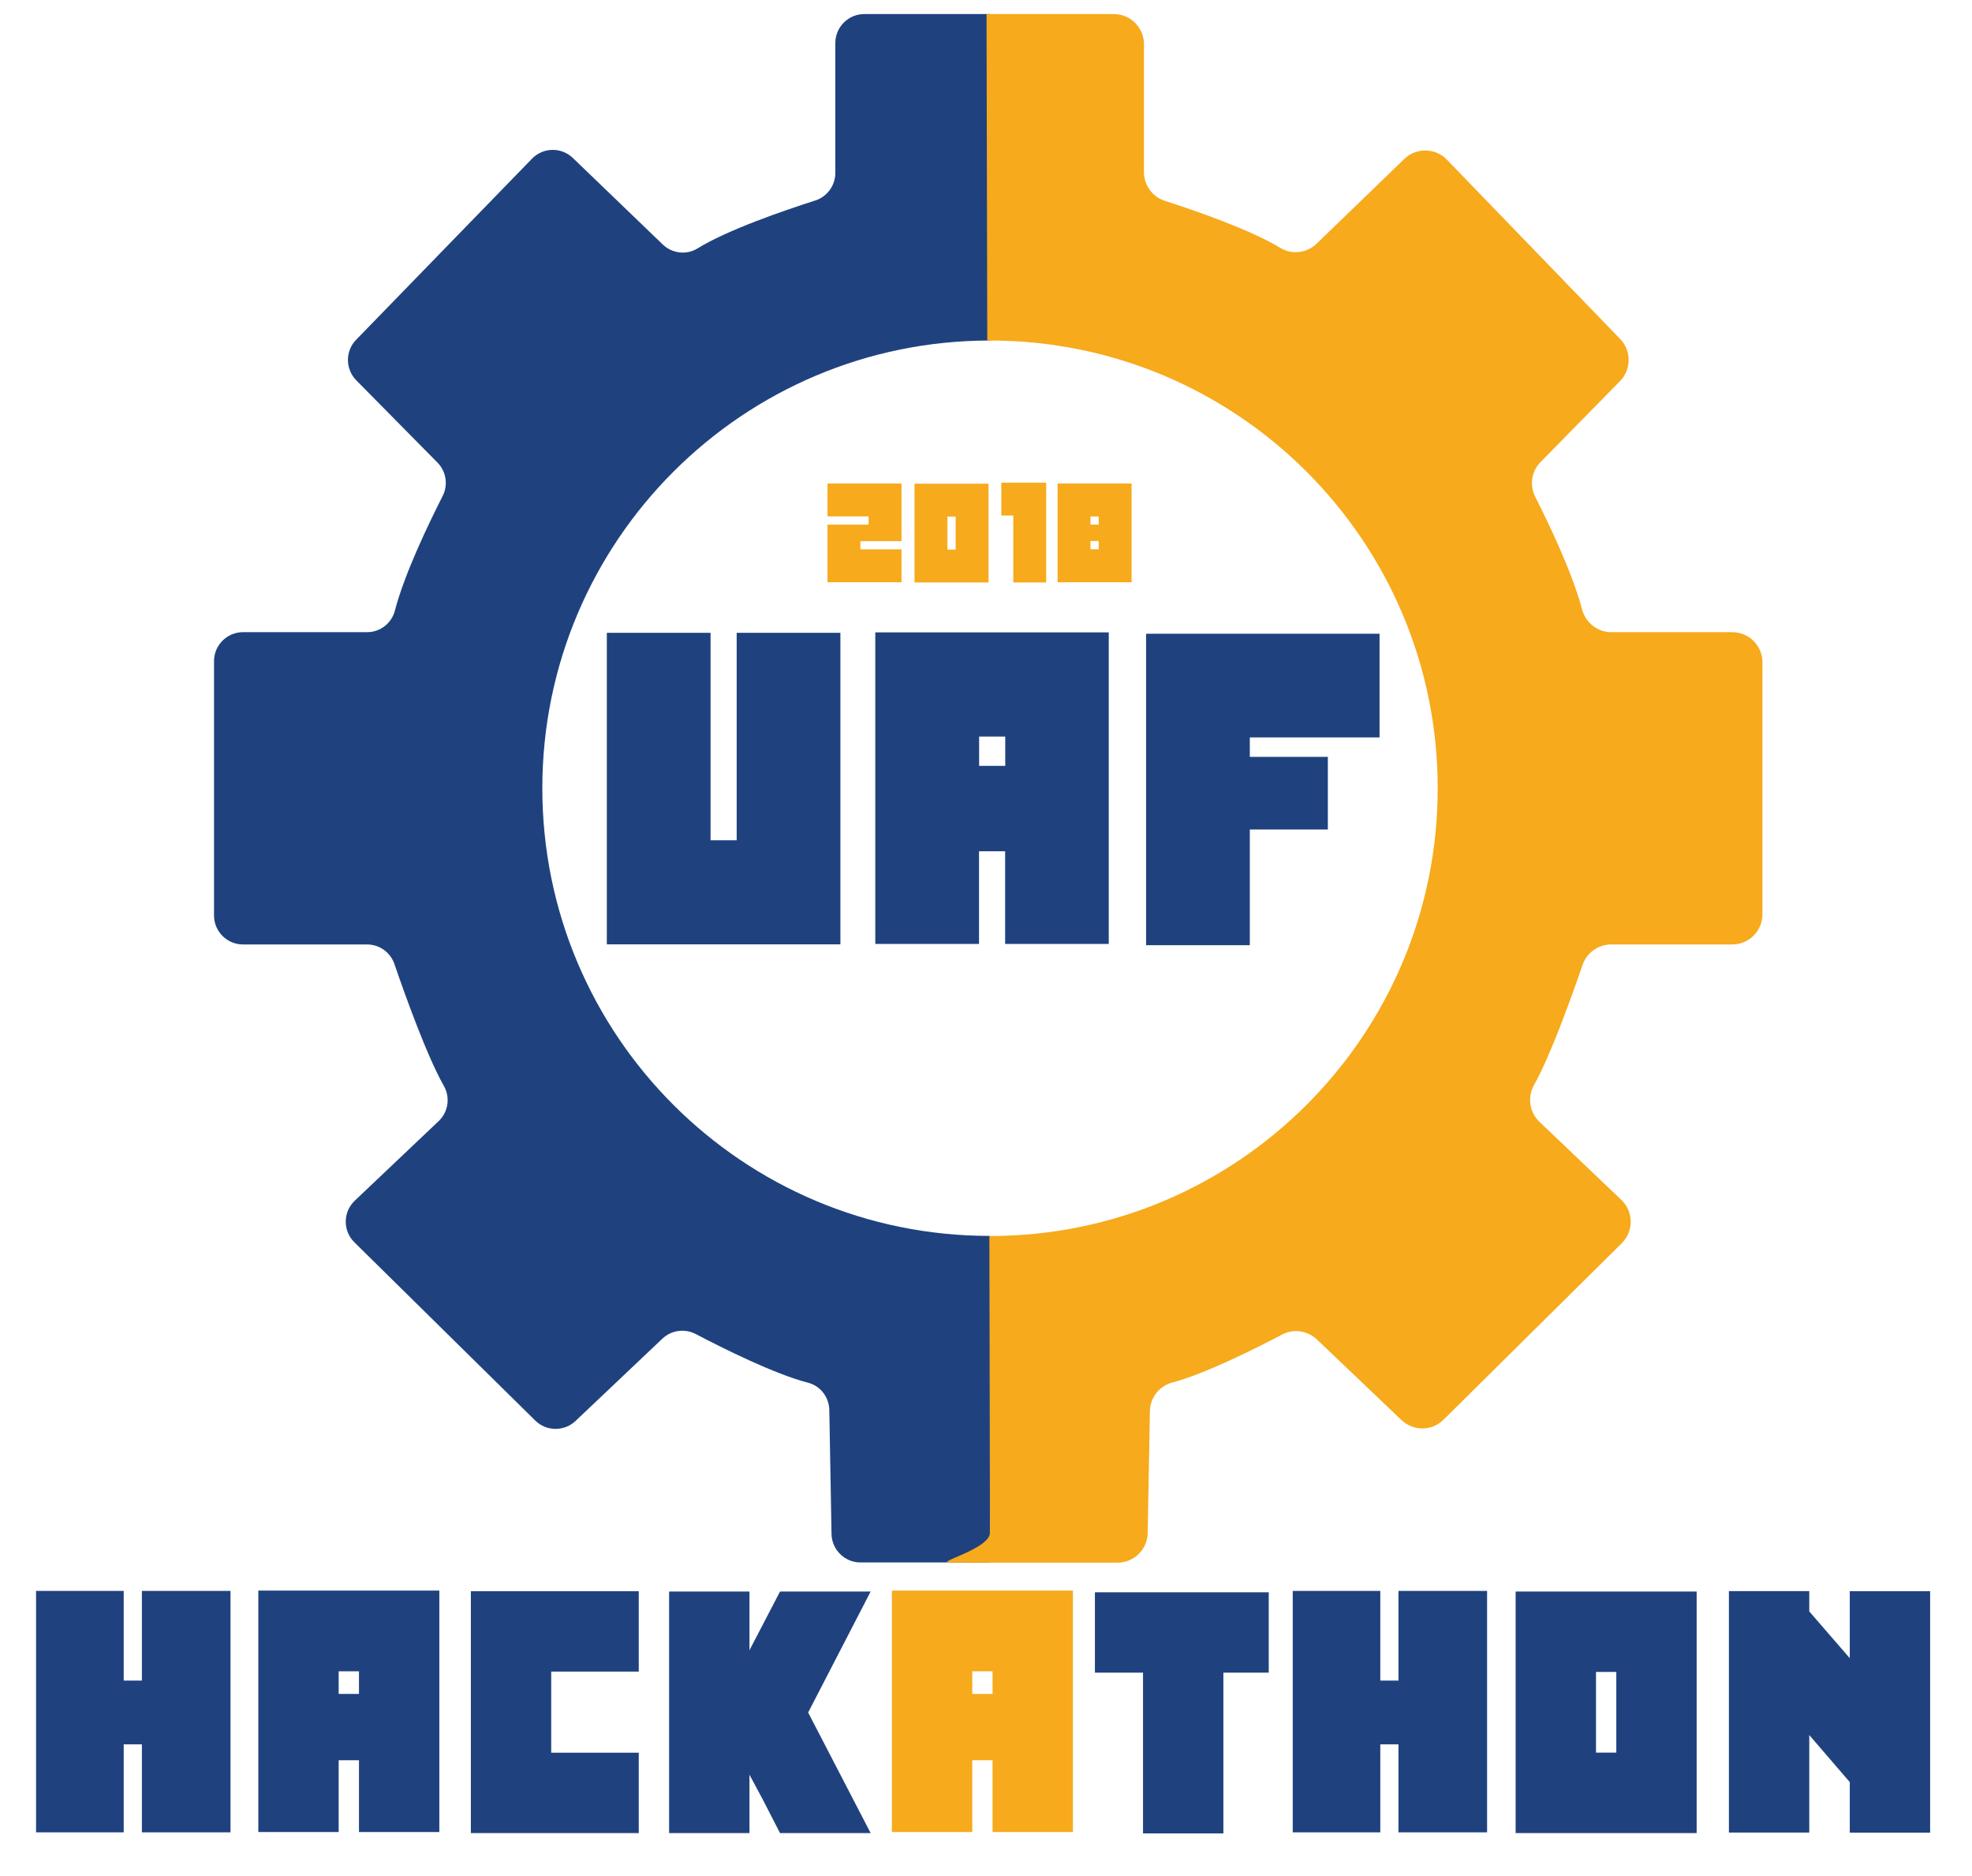 <?xml version="1.0" encoding="utf-8"?>
<!-- Generator: Adobe Illustrator 19.2.0, SVG Export Plug-In . SVG Version: 6.00 Build 0)  -->
<svg version="1.1" xmlns="http://www.w3.org/2000/svg" xmlns:xlink="http://www.w3.org/1999/xlink" x="0px" y="0px"
	 viewBox="0 0 1865 1774.3" style="enable-background:new 0 0 1865 1774.3;" xml:space="preserve">
<style type="text/css">
	.st0{display:none;fill:#1F427F;}
	.st1{fill:#1F427F;}
	.st2{fill:#F6AA1C;}
</style>
<g id="Layer_3">
</g>
<g id="Layer_2">
	<path class="st0" d="M936.3,1452.9V37.9V1452.9z"/>
	<g>
		<path class="st1" d="M512.9,745.4c0-233.8,189.6-423.4,423.4-423.4V13.3H817.4c-15.1,0-27.4,12.3-27.4,27.4v122.8
			c0,11.9-7.7,22.5-19,26.1c-28.7,9.2-82.7,27.6-111.3,45.3c-10.5,6.5-24.1,4.8-33-3.8c-22.4-21.5-61.4-59.1-84.9-81.7
			c-10.9-10.5-28.2-10.2-38.7,0.7L336.8,321.3c-10.4,10.7-10.3,27.7,0.2,38.4l76.7,77.7c8.3,8.4,10.3,21.2,4.9,31.7
			c-12.9,25.4-36,73.2-45.1,108.2c-3.1,12-13.8,20.5-26.3,20.5c-30.5,0-84.7,0-117.4,0c-15.1,0-27.4,12.3-27.4,27.4v240.5
			c0,15.1,12.3,27.4,27.4,27.4h117.3c11.7,0,22.1,7.4,25.9,18.5c10.2,29.7,30.9,87.4,46.7,115.1c6.3,11,4.3,24.8-4.9,33.5
			c-21.6,20.5-57,54.1-79.3,75.2c-11.2,10.7-11.4,28.5-0.3,39.4l171,168.5c10.5,10.4,27.4,10.5,38.1,0.4l82.1-77.8
			c8.5-8.1,21.2-9.8,31.6-4.4c25.7,13.5,74.6,37.9,106.1,46c11.8,3,20,13.7,20.2,25.9c0.6,30.8,1.5,84.7,2.1,117.2
			c0.3,14.9,12.5,26.9,27.4,26.9h122.4v-308.8C702.4,1168.8,512.9,979.3,512.9,745.4z"/>
		<path class="st1" d="M936.3,1477.6C935.3,1478.3,937.4,1477.6,936.3,1477.6L936.3,1477.6z"/>
	</g>
	<path class="st2" d="M1638.3,597.8h-114.4c-13.1,0-24.3-8.9-27.7-21.6c-9.1-34.6-31.5-81.2-44.3-106.5c-5.5-10.9-3.5-24.1,5.1-32.8
		l75.1-76.5c10.8-11,10.9-28.7,0.2-39.8L1368.4,151c-10.9-11.3-29-11.6-40.3-0.7l-82.9,80.1c-9.3,9-23.4,10.7-34.4,4
		c-28.4-17.3-80.7-35.3-109.2-44.5c-11.8-3.8-19.7-14.8-19.7-27.1v-121c0-15.7-12.8-28.5-28.5-28.5h-88.6c-15.7,0-31.8,0-31.8,0
		l0.7,308.7c0.9,0,1.7,0,2.6,0c233.8,0,423.4,189.6,423.4,423.4s-189.6,423.4-423.4,423.4c-0.2,0-0.4,0-0.6,0l0.6,280.4
		c0,15.7-53.5,28.5-37.8,28.5h158.4c15.5,0,28.2-12.5,28.5-28l2.1-115.3c0.2-12.7,8.8-23.7,21-27c31-8.2,78.4-31.9,104-45.4
		c10.8-5.7,24-3.8,32.9,4.6l80.1,76.3c11.2,10.6,28.8,10.5,39.7-0.4l168.6-166.9c11.4-11.3,11.2-29.8-0.4-40.9l-77.5-73.9
		c-9.5-9.1-11.5-23.3-5.1-34.8c15.6-27.7,35.7-84,45.9-113.6c4-11.5,14.8-19.3,27-19.3h114.6c15.7,0,28.5-12.8,28.5-28.5V626.3
		C1666.8,610.5,1654,597.8,1638.3,597.8z"/>
</g>
<g id="Layer_1">
	<g>
		<path class="st1" d="M218,1732.7h-83.8v-83.2H117v83.2H34.1v-228.3H117v84.8h17.2v-84.8H218v76V1732.7z"/>
		<path class="st1" d="M415.5,1732.4h-76v-67.9h-19.2v67.9h-76v-228.3h171.2V1732.4z M339.5,1580.4h-19.2v21.4h19.2V1580.4z"/>
		<path class="st1" d="M604.2,1733.4H445.3v-228.7h158.8v76h-82.8v76.7h82.8V1733.4z"/>
		<path class="st1" d="M764.3,1619.4l59.1,114h-85.7l-16.2-31.5l-12.7-23.7v55.2h-76V1505h38h38v55.5l28.9-55.5h85.7L764.3,1619.4z"
			/>
		<path class="st2" d="M1014.7,1732.4h-76v-67.9h-19.2v67.9h-76v-228.3h171.2V1732.4z M938.7,1580.4h-19.2v21.4h19.2V1580.4z"/>
		<path class="st1" d="M1199.9,1581.7H1157v152h-76v-152h-45.5v-76h164.4V1581.7z"/>
		<path class="st1" d="M1406.4,1732.7h-83.8v-83.2h-17.2v83.2h-82.8v-228.3h82.8v84.8h17.2v-84.8h83.8v76V1732.7z"/>
		<path class="st1" d="M1604.6,1733.4h-56.8h-19.2h-19.2h-76V1505h76h19.2h76v76V1733.4z M1528.6,1581h-19.2v76.3h19.2V1581z"/>
		<path class="st1" d="M1749.4,1504.7h76V1733h-76v-25.7v-22.1l-38.3-44.5v92.2h-76v-228.3h76v19.2l38.3,44.2V1504.7z"/>
	</g>
	<g>
		<path class="st1" d="M794.8,893h-73.3h-24.7H672h-98.1V598.4H672v98.1v98.1h24.7v-98.1v-98.1h98.1v98.1V893z"/>
		<path class="st1" d="M1048.7,892.6h-98.1V805h-24.7v87.6h-98.1V598h220.8V892.6z M950.7,696.5h-24.7v27.7h24.7V696.5z"/>
		<path class="st1" d="M1304.8,697.3H1182v18.4h73.8v68.7H1182v109.4h-98.1V599.3h220.8V697.3z"/>
	</g>
	<g>
		<path class="st2" d="M852.6,550.6h-31.1h-38.9v-54.5h38.9v-7.8h-38.9v-31.1h70v54.5h-38.9v7.8h38.9V550.6z"/>
		<path class="st2" d="M934.9,550.8h-23.3h-7.8h-7.8h-31.1v-93.4h31.1h7.8h31.1v31.1V550.8z M903.8,488.5h-7.8v31.2h7.8V488.5z"/>
		<path class="st2" d="M989.4,550.8h-31.1v-63.3H947v-31.1h42.4V550.8z"/>
		<path class="st2" d="M1070.2,550.6h-70v-93.4h70V550.6z M1039.1,488.4h-7.8v7.7h7.8V488.4z M1039.1,511.6h-7.8v7.8h7.8V511.6z"/>
	</g>
</g>
<g id="Layer_3_copy">
</g>
</svg>
